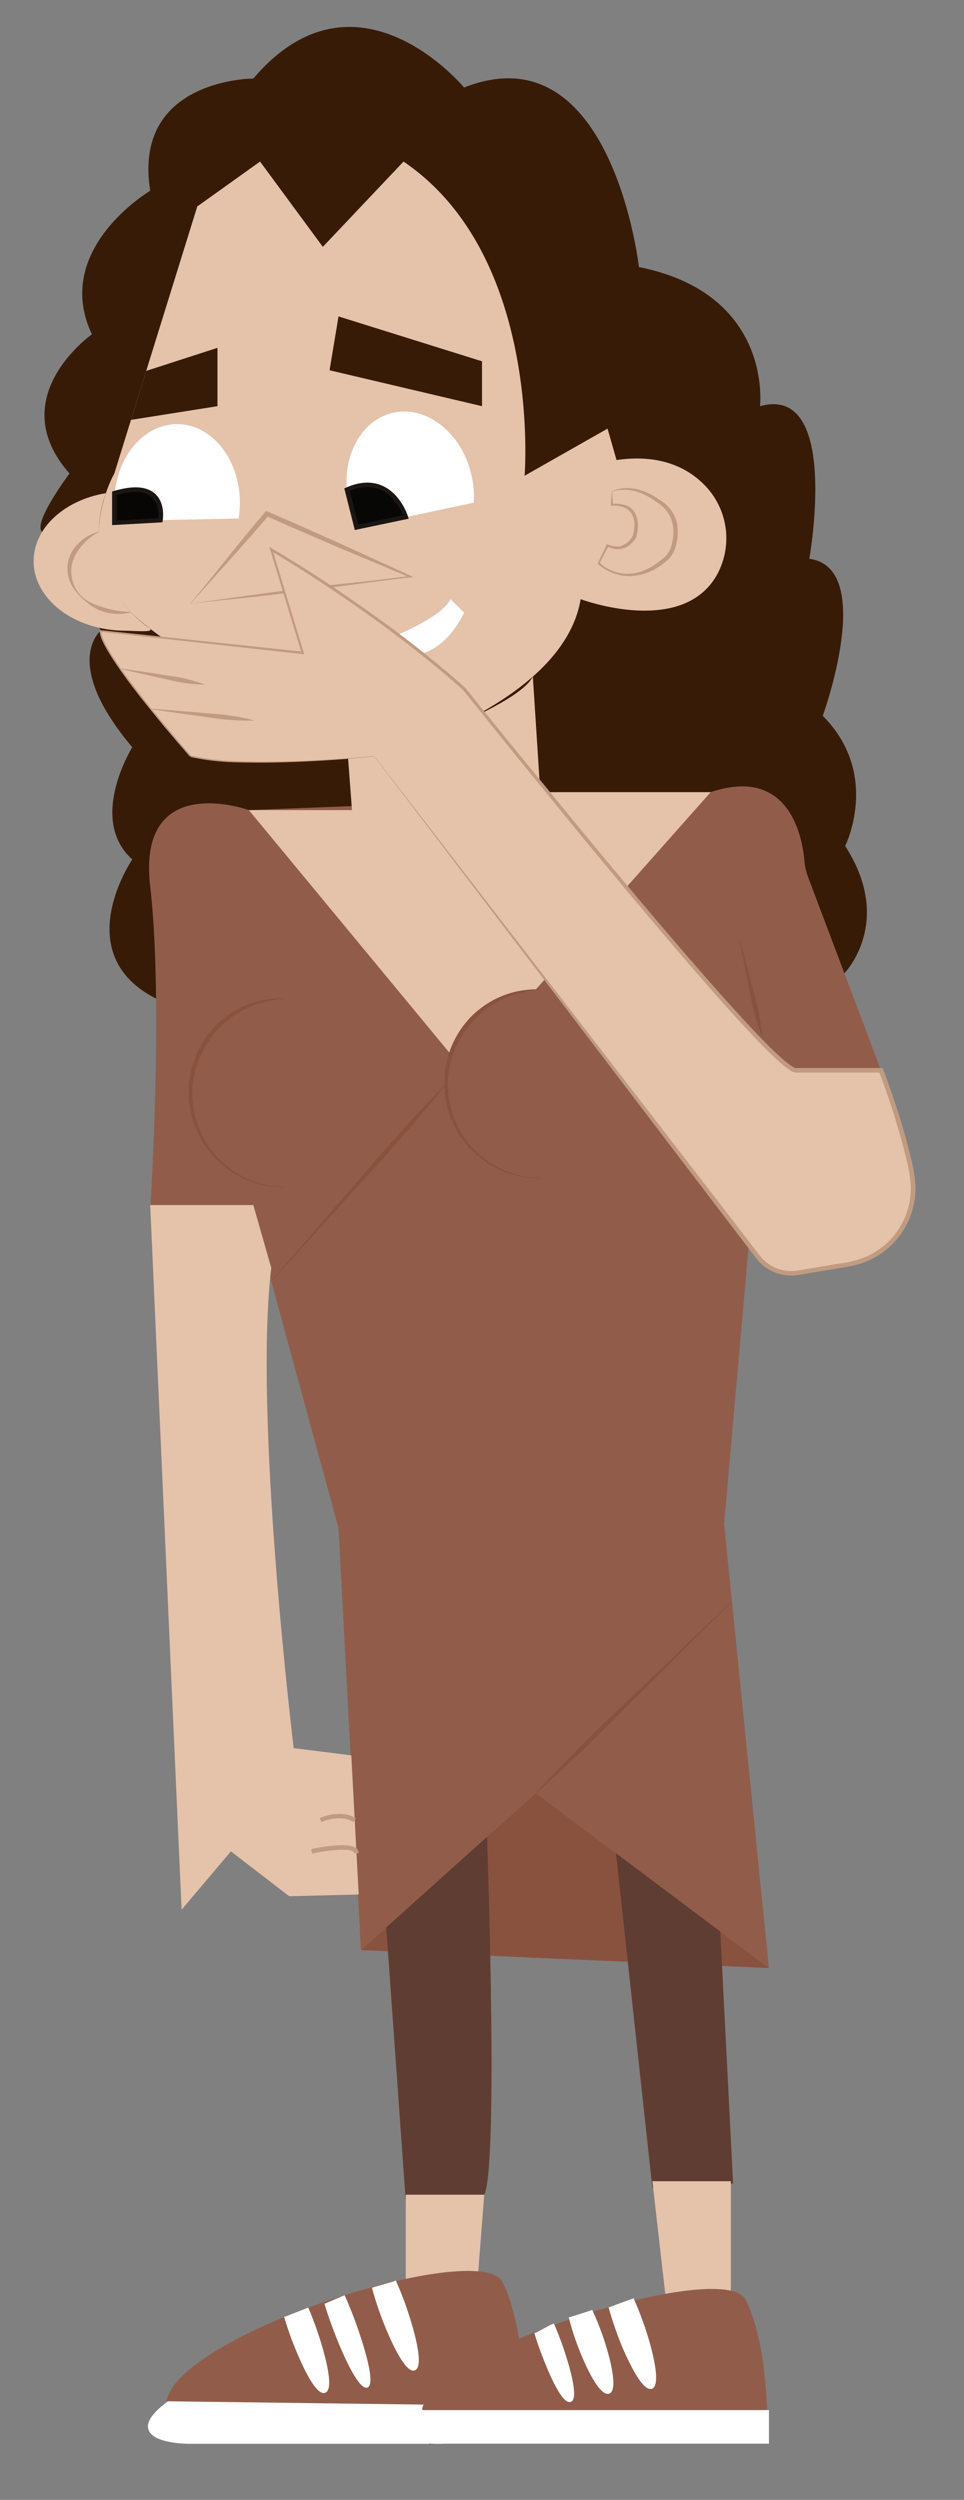 <svg xmlns="http://www.w3.org/2000/svg" width="215" height="557" viewBox="0 0 215 557"><rect x="0" y="0" width="215" height="557" fill="#808080" stroke="none"/><defs><style>.cls-1{fill:#381b07;}.cls-2{fill:#e5c2aa;}.cls-3{fill:#fff;}.cls-4{fill:#070605;}.cls-5{fill:#1c1613;}.cls-6{fill:#070706;}.cls-7{fill:#c19b81;}.cls-8{fill:#915d4a;}.cls-9{fill:#89523f;}.cls-10{fill:#603d32;}</style></defs><title>test</title><g id="Layer_4" data-name="Layer 4"><path class="cls-1" d="M188.32,216.85s11.18-11.35.18-28.35c0,0,8-16-5-29,0,0,12-33-3-35,0,0,7-39-11-34,0,0,3-25-27-31,0,0-6-53-39-40,0,0-24-29-47-2,0,0-27,0-23,25,0,0-22,13-13,32,0,0-20,14-5,31,0,0-8.25,11-6.13,13s13.13,22,13.13,22-9,7,7,26c0,0-10,16,0,25,0,0-14.39,21,5.3,31S188.32,216.85,188.32,216.85Z"/><path class="cls-2" d="M117,106s4-49-27-70L72,55,58,36,44,46,25.5,105.5s-11,19,6,33,52,30,52,30,42-11,46-35c0,0,22.56,8.46,30.39-5.4a16.91,16.91,0,0,0-2.58-19.84c-3.7-3.87-9.83-7.19-19.81-5.76l-2-7Z"/><polygon class="cls-1" points="75.5 70.5 73.5 82.5 107.5 90.5 107.5 80.5 75.5 70.5"/><polygon class="cls-1" points="48.5 77.5 48.5 90.5 29.22 93.55 32.61 82.64 48.5 77.5"/><path class="cls-3" d="M105.66,112a21.45,21.45,0,0,0-.52-6.17C103,96.42,95.07,90.2,87.54,92s-11.86,10.8-9.68,20.22a21.66,21.66,0,0,0,2,5.27Z"/><path class="cls-3" d="M25.88,116.09A21.83,21.83,0,0,1,25.5,112c0-9.66,6.27-17.5,14-17.5s14,7.84,14,17.5a22.63,22.63,0,0,1-.28,3.53Z"/><path class="cls-4" d="M35.79,115.88s1.71-9.55-10.29-6v6.59Z"/><path class="cls-5" d="M25,117v-7.49l.36-.1c4.25-1.27,7.34-1.08,9.2.58,2.38,2.12,1.75,5.8,1.73,6l-.07.39Zm1-6.74V116l9.35-.56c.07-.92.1-3.26-1.46-4.65S29.7,109.24,26,110.29Z"/><path class="cls-6" d="M90.5,115.19s-3.24-10.47-13.12-6.08l2.12,8.39Z"/><path class="cls-5" d="M79.13,118.09l-2.34-9.27.39-.17c3-1.34,5.76-1.48,8.14-.4,4.09,1.86,5.6,6.59,5.66,6.79l.16.53ZM78,109.4l1.9,7.51,10-2.09c-.5-1.23-2-4.33-4.93-5.66A8.51,8.51,0,0,0,78,109.4Z"/><path class="cls-7" d="M136.54,109.53l.17,3-.24-.21a6.45,6.45,0,0,1,2.76.17,3.94,3.94,0,0,1,2.31,1.66,5.6,5.6,0,0,1,.73,2.75c0,.46,0,.93-.08,1.39l-.25,1.35v0l0,0a6.11,6.11,0,0,1-1.19,1.51,4.67,4.67,0,0,1-1.64,1,4,4,0,0,1-1.93.16,5.63,5.63,0,0,1-1.77-.61l.39-.13c-.72,1.31-1.43,2.62-2.1,4l0-.2a9.17,9.17,0,0,0,7.13,2.42,10,10,0,0,0,3.66-1.09c.29-.15.58-.27.86-.44l.8-.53a13.37,13.37,0,0,0,1.53-1.16,5.22,5.22,0,0,0,2.06-3,11.27,11.27,0,0,0,.42-3.73,7.26,7.26,0,0,0-1.11-3.48,8.09,8.09,0,0,0-2.69-2.54l0,0,0,0a14.12,14.12,0,0,0-4.57-2.33,10,10,0,0,0-2.56-.37A8.5,8.5,0,0,0,136.54,109.53Zm-.08-.06a8.28,8.28,0,0,1,2.62-.7,9.2,9.2,0,0,1,2.72.17,13.06,13.06,0,0,1,2.59.84,13.88,13.88,0,0,1,2.38,1.38l-.05,0a8.69,8.69,0,0,1,3.11,2.74,7.88,7.88,0,0,1,1.31,4,11.48,11.48,0,0,1-.51,4.09,6.14,6.14,0,0,1-2.45,3.37,12.66,12.66,0,0,1-7.39,3,10.67,10.67,0,0,1-7.41-2.69l-.1-.08.06-.12c.66-1.34,1.28-2.69,1.9-4l.11-.24.28.11a5.07,5.07,0,0,0,1.6.43,3.18,3.18,0,0,0,1.56-.23,3.8,3.8,0,0,0,1.33-.86,5.2,5.2,0,0,0,1-1.28l0,.09.27-1.26c0-.42.08-.84.11-1.26a4.91,4.91,0,0,0-.55-2.35A3.49,3.49,0,0,0,139,113a6.58,6.58,0,0,0-2.5-.33l-.26,0,0-.23Z"/><path class="cls-7" d="M42.54,134.48,55,132.74c4.07-.53,8.16-1.14,12.18-1.62s8-.91,12.08-1.34,8.13-.92,12.2-1.46l0,.35-16.11-6.75-8-3.45c-2.68-1.14-5.33-2.33-8-3.5l.59-.14c-2.77,3.28-5.63,6.46-8.51,9.71S45.51,131.08,42.54,134.48Zm-.08,0c2.69-3.26,5.4-6.63,8.16-10.06s5.6-6.9,8.49-10.29l.25-.29.35.15c2.66,1.17,5.34,2.3,8,3.5l8,3.55,15.89,7.25.6.28-.65.07c-4.1.46-8.19,1-12.3,1.54s-8.29,1.19-12.42,1.66-8.23.91-12.32,1.38Z"/><path class="cls-3" d="M100.5,133.5l3,3s-3,7-9,9l-6-4S98.5,137.5,100.5,133.5Z"/><path class="cls-2" d="M33.34,140c1.4,1-3.49.53-5.34.53-11.32,0-20.5-6.94-20.5-15.5,0-7.43,6.91-13.63,16.13-15.15C23.63,109.85,16.18,127.44,33.34,140Z"/><path class="cls-7" d="M29.3,136.44c-.62.13-1.25.25-1.89.32a12.44,12.44,0,0,1-1.93,0,10.83,10.83,0,0,1-3.74-1,13.46,13.46,0,0,1-3.15-2.22,12.93,12.93,0,0,1-2.48-2.92A7.65,7.65,0,0,1,16,123a9.83,9.83,0,0,1,6.1-4.56l0,.09a12.49,12.49,0,0,0-5.2,5,7.8,7.8,0,0,0-1,3.37,8.37,8.37,0,0,0,.62,3.5,7.45,7.45,0,0,0,2.2,2.93A11,11,0,0,0,22.06,135a22.06,22.06,0,0,0,7.22,1.34Z"/><path class="cls-8" d="M55.5,180.5s-25-9-22,17,0,72,0,72h23l4,16,15,55,5,94,39-35,52,39-10-99L167,277.39,196.5,238.5l-16.27-43.08a13.32,13.32,0,0,1-.82-3.57c-.46-5.3-3.31-21.22-20.91-15.35"/><path class="cls-2" d="M118.84,150.75l1.66,25.75h38l-55,62-48-58h23l-1.12-14.91,6.12,2.91S115.18,158,118.84,150.75Z"/><path class="cls-2" d="M83.5,168.5s-29,3-41,0c0,0-20.21-22.76-20.1-27.88l45.1,4.88-7-23s24,14,43,31c0,0,68,85,74,85h19a157.41,157.41,0,0,1,6.86,22.85,17.2,17.2,0,0,1-14,20.35l-11.26,1.87a9.39,9.39,0,0,1-9-3.54Z"/><path class="cls-7" d="M83.48,168.55c-3.36.35-6.82.61-10.23.83s-6.84.38-10.27.47-6.86.09-10.29,0a54.2,54.2,0,0,1-10.22-1.19l.06-.22a.11.11,0,0,0-.1,0c-.09,0-.08.15-.07.13s0,0,0,0l-.09-.1-.18-.2-.36-.41L41,167l-1.42-1.64-2.8-3.3Q34,158.7,31.3,155.3c-1.78-2.27-3.52-4.57-5.17-7-.81-1.19-1.6-2.4-2.32-3.66a19.57,19.57,0,0,1-1-1.93,6,6,0,0,1-.58-2.14v-.15l.27,0,45,4.77-.24.3-7-23-.2-.65.58.35q10,5.93,19.44,12.56c6.33,4.41,12.51,9,18.45,14,1.5,1.22,3,2.5,4.4,3.77l.55.47a2.8,2.8,0,0,1,.53.56l.91,1.13,1.81,2.25,7.28,9,14.66,17.88c9.82,11.88,19.71,23.72,29.89,35.29,2.55,2.88,5.12,5.75,7.74,8.58s5.27,5.62,8.11,8.17a20.8,20.8,0,0,0,2.21,1.74,3.5,3.5,0,0,0,.57.3l.13.07h.11a.75.75,0,0,0,.29,0h19.12l.12.3c1.61,4.18,3,8.4,4.31,12.68q.94,3.21,1.74,6.47a34.74,34.74,0,0,1,1.16,6.66A17.71,17.71,0,0,1,194,280.73a18.43,18.43,0,0,1-3.22,1.15c-1.13.27-2.23.45-3.32.63l-6.59,1.09c-1.11.18-2.16.39-3.32.54a9.89,9.89,0,0,1-9.15-4.12l-4.05-5.29-16.17-21.2Zm0-.1,65.29,84.49,16.34,21.17,4.07,5.3a8.93,8.93,0,0,0,8.25,3.74c1.05-.14,2.18-.36,3.27-.53l6.58-1.1a21,21,0,0,0,6.29-1.7,16.67,16.67,0,0,0,9.56-15.66A34.2,34.2,0,0,0,202,257.7q-.79-3.22-1.73-6.42c-1.27-4.25-2.67-8.47-4.26-12.6l.45.3H177.71a2.21,2.21,0,0,1-.88-.17,5.11,5.11,0,0,1-.7-.38,20.4,20.4,0,0,1-2.32-1.84c-2.89-2.61-5.53-5.43-8.16-8.26s-5.18-5.71-7.73-8.61c-10.15-11.62-20-23.47-29.82-35.37L113.48,166.4l-7.26-9-1.81-2.26L103.5,154a2.27,2.27,0,0,0-.45-.48l-.55-.48c-1.45-1.26-2.88-2.54-4.38-3.76-5.91-4.93-12.06-9.57-18.38-14S67,126.68,60.37,122.72l.38-.3,7,23,.1.33-.34,0-45.19-5,.27-.12a5.62,5.62,0,0,0,.54,2,20.23,20.23,0,0,0,1,1.91c.71,1.25,1.49,2.46,2.3,3.65,1.63,2.37,3.37,4.67,5.14,6.94s3.59,4.51,5.44,6.72l2.79,3.31,1.41,1.64.71.81.36.41.17.2.09.11.06.07s.05.14,0,.18,0,0-.05,0l.06-.22a53.43,53.43,0,0,0,10.17,1.22c3.42.15,6.85.17,10.28.08s6.85-.22,10.27-.44S80.06,168.78,83.52,168.45Z"/><path class="cls-2" d="M33.5,268.5l7,157,11-13,13,10,15.5-.39-1.65-31L65.5,389.5s-9-74-5-107l-4-14Z"/><polygon class="cls-9" points="80.5 434.5 171.5 438.5 119.5 399.5 80.5 434.5"/><path class="cls-10" d="M108.62,409.26s2.88,80.24-1.12,80.24-17,1-17,1l-4.36-61.06Z"/><polygon class="cls-10" points="137.38 412.91 145.5 487.5 163.5 486.5 160.65 430.36 137.38 412.91"/><polygon class="cls-2" points="90.5 489 90.5 511.26 105.94 515.5 108 489 90.5 489"/><polygon class="cls-2" points="145.5 486 148.42 511.5 163 511.5 163 486 145.5 486"/><path class="cls-9" d="M163.28,356.83l-21.63,21.6c-3.61,3.6-7.17,7.24-10.86,10.75s-7.41,7-11.26,10.36l-.06-.08c3.44-3.76,7-7.37,10.62-11s7.32-7.09,11-10.61l22.12-21.1Z"/><path class="cls-9" d="M63.5,264.55A21.15,21.15,0,0,1,42.1,243.5a21,21,0,0,1,6.2-15.2,20.46,20.46,0,0,1,15.2-5.85v.1A21.71,21.71,0,0,0,49,229a21.19,21.19,0,0,0-6.1,14.5,20.84,20.84,0,0,0,20.6,20.95Z"/><path class="cls-8" d="M120.5,262.5a21,21,0,0,1,0-42"/><path class="cls-9" d="M120.5,262.55A21.15,21.15,0,0,1,99.1,241.5a21,21,0,0,1,6.2-15.2,20.46,20.46,0,0,1,15.2-5.85v.1A21.71,21.71,0,0,0,106,227a21.19,21.19,0,0,0-6.1,14.5,20.84,20.84,0,0,0,20.6,20.95Z"/><path class="cls-9" d="M60.46,285.47,79.7,263.23c3.21-3.7,6.38-7.44,9.68-11.06s6.62-7.23,10.08-10.7l.08.06c-3,3.86-6.23,7.57-9.42,11.3s-6.53,7.3-9.82,10.94L60.54,285.53Z"/><path class="cls-7" d="M71.71,406l-.42-.9c.18-.09,4.51-2.09,8.08,0l-.51.86C75.76,404.09,71.75,405.93,71.71,406Z"/><path class="cls-7" d="M69.61,413l-.22-1c.83-.18,8.19-1.73,10.09-.2a1.39,1.39,0,0,1,.53,1.1H79a.37.37,0,0,0-.16-.31C77.7,411.66,72.57,412.34,69.61,413Z"/><path class="cls-9" d="M165.05,209.49q1.44,5.32,2.82,10.67c.46,1.78,1,3.55,1.33,5.35A50.23,50.23,0,0,1,170,231l-.1,0a50.29,50.29,0,0,1-1.67-5.27c-.48-1.78-.78-3.6-1.14-5.4q-1.11-5.4-2.14-10.83Z"/><path class="cls-7" d="M33.59,157.9q5.76.42,11.5.93c1.91.16,3.84.26,5.74.53s3.8.61,5.68,1.09l0,.1a55.34,55.34,0,0,1-5.77-.19c-1.92-.15-3.82-.47-5.72-.74q-5.72-.76-11.42-1.62Z"/><path class="cls-7" d="M26.75,148.91c3.15.45,6.3.92,9.44,1.43,1.58.24,3.16.42,4.71.78a39.66,39.66,0,0,1,4.61,1.33l0,.1a39.69,39.69,0,0,1-4.77-.44c-1.58-.24-3.12-.64-4.68-1q-4.66-1-9.31-2.11Z"/><path class="cls-8" d="M37.1,535.5l80,1s0-18-5-28S38.1,520.5,37.1,535.5Z"/><path class="cls-3" d="M95.48,544,42.2,544s-16,0-4.58-8.47l67.38.87Z"/><path class="cls-3" d="M95.65,544.5l-53.45,0c-.83,0-8.07-.09-9.08-3.15-.56-1.68.82-3.71,4.2-6.22l.14-.1h.17l68.77.89ZM37.78,536c-3.55,2.66-4,4.19-3.71,5,.66,2,6.23,2.47,8.13,2.47l53.1,0,8.3-6.65Z"/><path class="cls-8" d="M94,537.57l77.1.93s0-16.81-4.82-26.15S95,523.56,94,537.57Z"/><path class="cls-3" d="M171,537v7H99.09s-14.38.87-4.79-7"/><path class="cls-3" d="M97.79,544.51c-2.19,0-6.34-.29-7.15-2.36-.56-1.43.53-3.24,3.34-5.54l.63.78c-2.32,1.9-3.4,3.46-3,4.4.6,1.52,4.91,1.84,7.49,1.68H170.5V537h1v7.47H99.09C98.92,544.48,98.44,544.51,97.79,544.51Z"/><path class="cls-3" d="M140.8,512.27c.7,1.56,1.4,3.3,2.07,5.15,2.66,7.41,3.7,13.81,2.33,14.31s-4.66-5.11-7.32-12.51c-.67-1.85-1.23-3.63-1.68-5.28"/><path class="cls-3" d="M145,532.26c-.64,0-1.67-.61-3.4-3.57a57.47,57.47,0,0,1-4.18-9.3c-.66-1.82-1.23-3.61-1.69-5.32l1-.26c.46,1.68,1,3.44,1.67,5.24a56.64,56.64,0,0,0,4.1,9.13c1.83,3.13,2.55,3.08,2.58,3.07.55-.2.59-4.7-2.63-13.66-.65-1.8-1.34-3.52-2.06-5.11l.91-.41c.73,1.62,1.43,3.36,2.09,5.18,1.73,4.8,4.37,14.1,2,15A1,1,0,0,1,145,532.26Z"/><path class="cls-3" d="M131.56,514.86c.73,1.54,1.47,3.32,2.15,5.23,2.37,6.58,3.24,12.29,1.95,12.75s-4.25-4.49-6.62-11.07a56.73,56.73,0,0,1-1.7-5.56"/><path class="cls-3" d="M135.51,533.37c-2.23,0-5.47-7.35-6.94-11.43a56.9,56.9,0,0,1-1.72-5.61l1-.24a57.63,57.63,0,0,0,1.69,5.51c2.64,7.32,5.36,11,6,10.77s.39-4.79-2.25-12.11a53.76,53.76,0,0,0-2.14-5.19l.91-.43c.77,1.62,1.5,3.39,2.18,5.28,1.54,4.28,3.86,12.59,1.64,13.39A.87.87,0,0,1,135.51,533.37Z"/><path class="cls-3" d="M123,517.91c.6,1.36,1.2,2.86,1.78,4.47,2.31,6.42,3.33,11.93,2.29,12.3s-3.77-4.52-6.08-10.94c-.51-1.42-1-2.8-1.33-4.08"/><path class="cls-3" d="M127,535.2c-2.33,0-6-10.1-6.46-11.29-.5-1.4-1-2.78-1.34-4.11l1-.28c.39,1.31.83,2.67,1.33,4.05,2.5,6.94,4.73,10.28,5.42,10.61.33-.7-.07-4.69-2.57-11.63-.56-1.56-1.16-3.06-1.76-4.44l.91-.4c.62,1.4,1.22,2.92,1.79,4.5.45,1.24,4.28,12.11,2,12.94A.74.74,0,0,1,127,535.2Z"/><path class="cls-3" d="M87.81,508.33c.72,1.6,1.45,3.4,2.14,5.32,2.62,7.28,3.69,13.56,2.39,14s-4.47-5-7.09-12.32c-.73-2-1.34-4-1.81-5.76"/><path class="cls-3" d="M92.19,528.2c-2.81,0-7.22-12.15-7.41-12.68-.72-2-1.34-4-1.83-5.8l1-.26c.48,1.81,1.09,3.74,1.8,5.72,2.86,8,5.69,12,6.44,12h0c.58-.41.18-5.37-2.7-13.38-.67-1.87-1.39-3.65-2.13-5.28l.91-.41c.75,1.66,1.48,3.46,2.16,5.35.2.56,4.88,13.66,2.09,14.66A.87.87,0,0,1,92.19,528.2Z"/><path class="cls-3" d="M76.41,511.58c.74,1.65,1.5,3.5,2.23,5.47,2.82,7.57,4.22,14,3.12,14.44s-4.27-5.39-7.09-13c-.71-1.9-1.33-3.72-1.84-5.39"/><path class="cls-3" d="M81.69,532c-2.46,0-7-11.89-7.49-13.29-.7-1.86-1.32-3.68-1.84-5.42l1-.29c.52,1.72,1.14,3.52,1.82,5.36C78,526,80.67,530.54,81.57,531c.39-.92-.55-6.13-3.4-13.75-.71-1.92-1.46-3.75-2.22-5.45l.92-.4c.76,1.71,1.52,3.56,2.24,5.5.54,1.45,5.21,14.19,2.83,15.08A.73.73,0,0,1,81.69,532Z"/><path class="cls-3" d="M68.26,514.35c.57,1.33,1.15,2.78,1.69,4.3,2.62,7.28,3.69,13.56,2.39,14s-4.47-5-7.09-12.32c-.53-1.48-1-2.92-1.4-4.27"/><path class="cls-3" d="M72.19,533.2c-2.81,0-7.22-12.15-7.41-12.68-.52-1.45-1-2.9-1.41-4.3l1-.29c.41,1.39.87,2.82,1.39,4.25,2.86,8,5.69,12,6.44,12h0c.58-.41.18-5.37-2.7-13.38-.53-1.48-1.1-2.91-1.68-4.27l.92-.39c.59,1.37,1.16,2.83,1.7,4.32.2.56,4.88,13.66,2.09,14.66A.87.87,0,0,1,72.19,533.2Z"/></g></svg>
